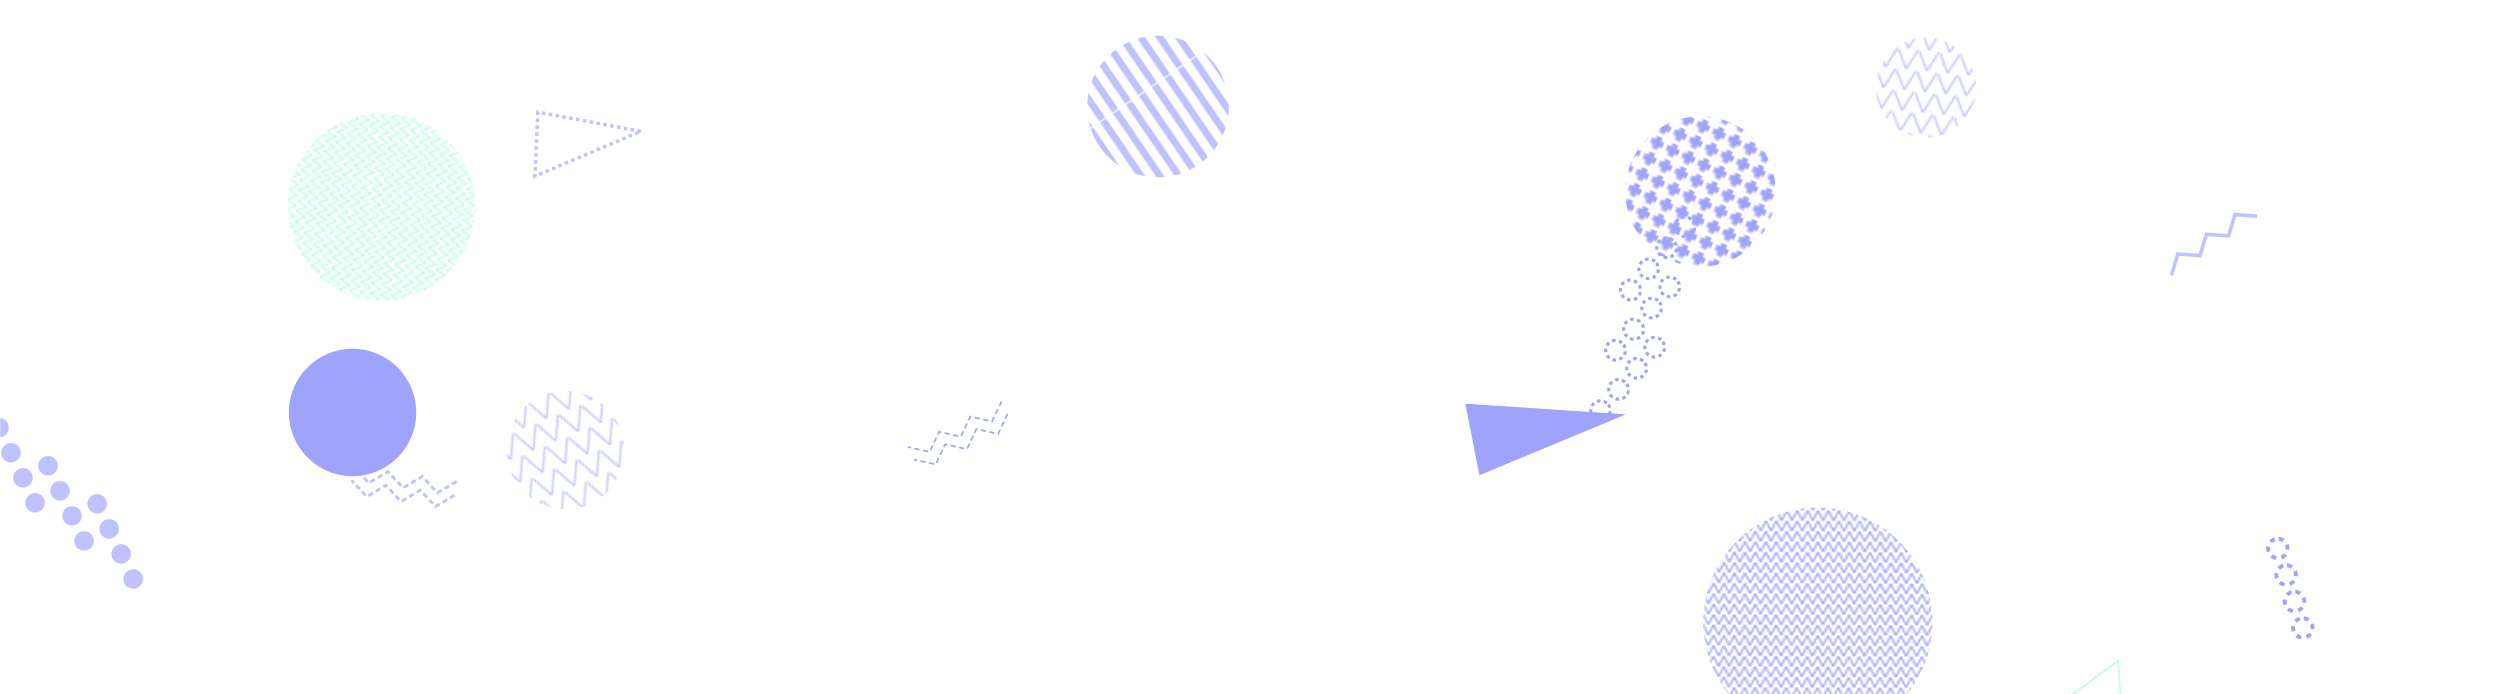 <svg xmlns="http://www.w3.org/2000/svg" version="1.1" xmlns:xlink="http://www.w3.org/1999/xlink" xmlns:svgjs="http://svgjs.dev/svgjs" width="1440" height="400" preserveAspectRatio="none" viewBox="0 0 1440 400"><g mask="url(&quot;#SvgjsMask12947&quot;)" fill="none"><path d="M369.15 75.62 L309.84 64.6L308.104 101.501z" stroke="rgba(192, 193, 255, 1)" stroke-width="2.01" stroke-dasharray="2, 2"></path><path d="M1250.73 158.57L1254.42 146.31 1267.2 147.22 1270.89 134.95 1283.66 135.86 1287.35 123.6 1300.13 124.51" stroke="rgba(192, 193, 255, 1)" stroke-width="2.06"></path><path d="M261.89 285.25L250.86 291.75 242.09 282.41 231.06 288.92 222.3 279.58 211.26 286.09 202.5 276.75M263.03 277.33L251.99 283.83 243.23 274.49 232.2 281 223.43 271.66 212.4 278.17 203.63 268.83" stroke="rgba(192, 193, 255, 1)" stroke-width="1.65" stroke-dasharray="3, 2"></path><path d="M936.5 238.69 L844.02 232.52L852.125 273.74z" fill="rgba(160, 163, 252, 1)"></path><rect width="173.16" height="173.16" clip-path="url(&quot;#SvgjsClipPath12948&quot;)" x="892.89" y="23.71" fill="url(&quot;#SvgjsPattern12949&quot;)" transform="rotate(115.22, 979.47, 110.29)"></rect><path d="M580.39 238.38L574.91 249.95 562.42 247.14 556.94 258.72 544.44 255.91 538.96 267.48 526.46 264.68M576.89 231.19L571.4 242.76 558.91 239.95 553.43 251.53 540.93 248.72 535.45 260.29 522.96 257.49" stroke="rgba(160, 163, 252, 1)" stroke-width="1" stroke-dasharray="3, 2"></path><rect width="136.2" height="136.2" clip-path="url(&quot;#SvgjsClipPath12950&quot;)" x="257.61" y="191.07" fill="url(&quot;#SvgjsPattern12951&quot;)" transform="rotate(157.46, 325.71, 259.17)"></rect><path d="M1310.32 310.57a5.6 5.6 0 1 0 3.36 10.69 5.6 5.6 0 1 0-3.36-10.69zM1315.12 325.83a5.6 5.6 0 1 0 3.37 10.69 5.6 5.6 0 1 0-3.37-10.69zM1319.93 341.09a5.6 5.6 0 1 0 3.37 10.69 5.6 5.6 0 1 0-3.37-10.69zM1324.74 356.35a5.6 5.6 0 1 0 3.37 10.69 5.6 5.6 0 1 0-3.37-10.69z" stroke="rgba(160, 163, 252, 1)" stroke-width="2.23" stroke-dasharray="3, 3"></path><rect width="216" height="216" clip-path="url(&quot;#SvgjsClipPath12952&quot;)" x="111.9" y="11.17" fill="url(&quot;#SvgjsPattern12953&quot;)" transform="rotate(96.74, 219.9, 119.17)"></rect><rect width="163.2" height="163.2" clip-path="url(&quot;#SvgjsClipPath12954&quot;)" x="585.44" y="-20.25" fill="url(&quot;#SvgjsPattern12955&quot;)" transform="rotate(55.64, 667.04, 61.35)"></rect><rect width="264" height="264" clip-path="url(&quot;#SvgjsClipPath12956&quot;)" x="915.07" y="226.37" fill="url(&quot;#SvgjsPattern12957&quot;)" transform="rotate(0.17, 1047.07, 358.37)"></rect><rect width="115.4" height="115.4" clip-path="url(&quot;#SvgjsClipPath12958&quot;)" x="1051.67" y="-7.21" fill="url(&quot;#SvgjsPattern12959&quot;)" transform="rotate(185.75, 1109.37, 50.49)"></rect><path d="M956.74 195.75a5.6 5.6 0 1 0-7.28 8.51 5.6 5.6 0 1 0 7.28-8.51zM946.34 207.91a5.6 5.6 0 1 0-7.29 8.5 5.6 5.6 0 1 0 7.29-8.5zM935.93 220.06a5.6 5.6 0 1 0-7.28 8.51 5.6 5.6 0 1 0 7.28-8.51zM925.53 232.21a5.6 5.6 0 1 0-7.29 8.51 5.6 5.6 0 1 0 7.29-8.51zM965.4 161.04a5.6 5.6 0 1 0-7.28 8.51 5.6 5.6 0 1 0 7.28-8.51zM955 173.19a5.6 5.6 0 1 0-7.29 8.51 5.6 5.6 0 1 0 7.29-8.51zM944.59 185.35a5.6 5.6 0 1 0-7.28 8.5 5.6 5.6 0 1 0 7.28-8.5zM934.18 197.5a5.6 5.6 0 1 0-7.28 8.51 5.6 5.6 0 1 0 7.28-8.51zM974.06 126.32a5.6 5.6 0 1 0-7.28 8.51 5.6 5.6 0 1 0 7.28-8.51zM963.65 138.48a5.6 5.6 0 1 0-7.28 8.51 5.6 5.6 0 1 0 7.28-8.51zM953.25 150.63a5.6 5.6 0 1 0-7.29 8.51 5.6 5.6 0 1 0 7.29-8.51zM942.84 162.79a5.6 5.6 0 1 0-7.28 8.5 5.6 5.6 0 1 0 7.28-8.5z" stroke="rgba(160, 163, 252, 1)" stroke-width="1.85" stroke-dasharray="2, 2"></path><path d="M53.53 285.17a5.6 5.6 0 1 0 4.84 10.1 5.6 5.6 0 1 0-4.84-10.1zM60.45 299.6a5.6 5.6 0 1 0 4.84 10.1 5.6 5.6 0 1 0-4.84-10.1zM67.37 314.03a5.6 5.6 0 1 0 4.84 10.1 5.6 5.6 0 1 0-4.84-10.1zM74.29 328.45a5.6 5.6 0 1 0 4.84 10.1 5.6 5.6 0 1 0-4.84-10.1zM25.27 263.24a5.6 5.6 0 1 0 4.84 10.1 5.6 5.6 0 1 0-4.84-10.1zM32.18 277.66a5.6 5.6 0 1 0 4.85 10.1 5.6 5.6 0 1 0-4.85-10.1zM39.1 292.09a5.6 5.6 0 1 0 4.85 10.1 5.6 5.6 0 1 0-4.85-10.1zM46.02 306.52a5.6 5.6 0 1 0 4.84 10.1 5.6 5.6 0 1 0-4.84-10.1zM-3 241.3a5.6 5.6 0 1 0 4.85 10.1 5.6 5.6 0 1 0-4.85-10.1zM3.92 255.73a5.6 5.6 0 1 0 4.84 10.1 5.6 5.6 0 1 0-4.84-10.1zM10.84 270.16a5.6 5.6 0 1 0 4.84 10.1 5.6 5.6 0 1 0-4.84-10.1zM17.76 284.58a5.6 5.6 0 1 0 4.84 10.1 5.6 5.6 0 1 0-4.84-10.1z" fill="rgba(192, 193, 255, 1)"></path><path d="M920.33 457.91 L978.08 447.73L984.365 487.98z" fill="rgba(187, 255, 228, 1)"></path><circle r="36.687" cx="203.06" cy="237.58" fill="rgba(160, 163, 252, 1)"></circle><path d="M1140.6 439.3 L1220.02 380.62L1225.537 455.187z" stroke="rgba(187, 255, 228, 1)" stroke-width="1"></path></g><defs><mask id="SvgjsMask12947"><rect width="1440" height="400" fill="#ffffff"></rect></mask><pattern x="0" y="0" width="9.62" height="9.62" patternUnits="userSpaceOnUse" id="SvgjsPattern12949"><path d="M4.81 1L4.81 8.62M1 4.81L8.62 4.81" stroke="rgba(160, 163, 252, 1)" fill="none" stroke-width="3.42"></path></pattern><clipPath id="SvgjsClipPath12948"><circle r="43.29" cx="979.47" cy="110.29"></circle></clipPath><pattern x="0" y="0" width="13.62" height="13.62" patternUnits="userSpaceOnUse" id="SvgjsPattern12951"><path d="M0 13.62L6.81 0L13.62 13.62" stroke="rgba(192, 193, 255, 1)" fill="none"></path></pattern><clipPath id="SvgjsClipPath12950"><circle r="34.05" cx="325.71" cy="259.17"></circle></clipPath><pattern x="0" y="0" width="6" height="6" patternUnits="userSpaceOnUse" id="SvgjsPattern12953"><path d="M0 6L3 0L6 6" stroke="rgba(187, 255, 228, 1)" fill="none"></path></pattern><clipPath id="SvgjsClipPath12952"><circle r="54" cx="219.9" cy="119.17"></circle></clipPath><pattern x="0" y="0" width="163.2" height="8.16" patternUnits="userSpaceOnUse" id="SvgjsPattern12955"><rect width="163.2" height="4.08" x="0" y="0" fill="rgba(192, 193, 255, 1)"></rect><rect width="163.2" height="4.08" x="0" y="4.08" fill="rgba(0, 0, 0, 0)"></rect></pattern><clipPath id="SvgjsClipPath12954"><circle r="40.8" cx="667.04" cy="61.35"></circle></clipPath><pattern x="0" y="0" width="6" height="6" patternUnits="userSpaceOnUse" id="SvgjsPattern12957"><path d="M0 6L3 0L6 6" stroke="rgba(160, 163, 252, 1)" fill="none"></path></pattern><clipPath id="SvgjsClipPath12956"><circle r="66" cx="1047.07" cy="358.37"></circle></clipPath><pattern x="0" y="0" width="11.54" height="11.54" patternUnits="userSpaceOnUse" id="SvgjsPattern12959"><path d="M0 11.54L5.77 0L11.54 11.54" stroke="rgba(192, 193, 255, 1)" fill="none"></path></pattern><clipPath id="SvgjsClipPath12958"><circle r="28.85" cx="1109.37" cy="50.49"></circle></clipPath></defs></svg>